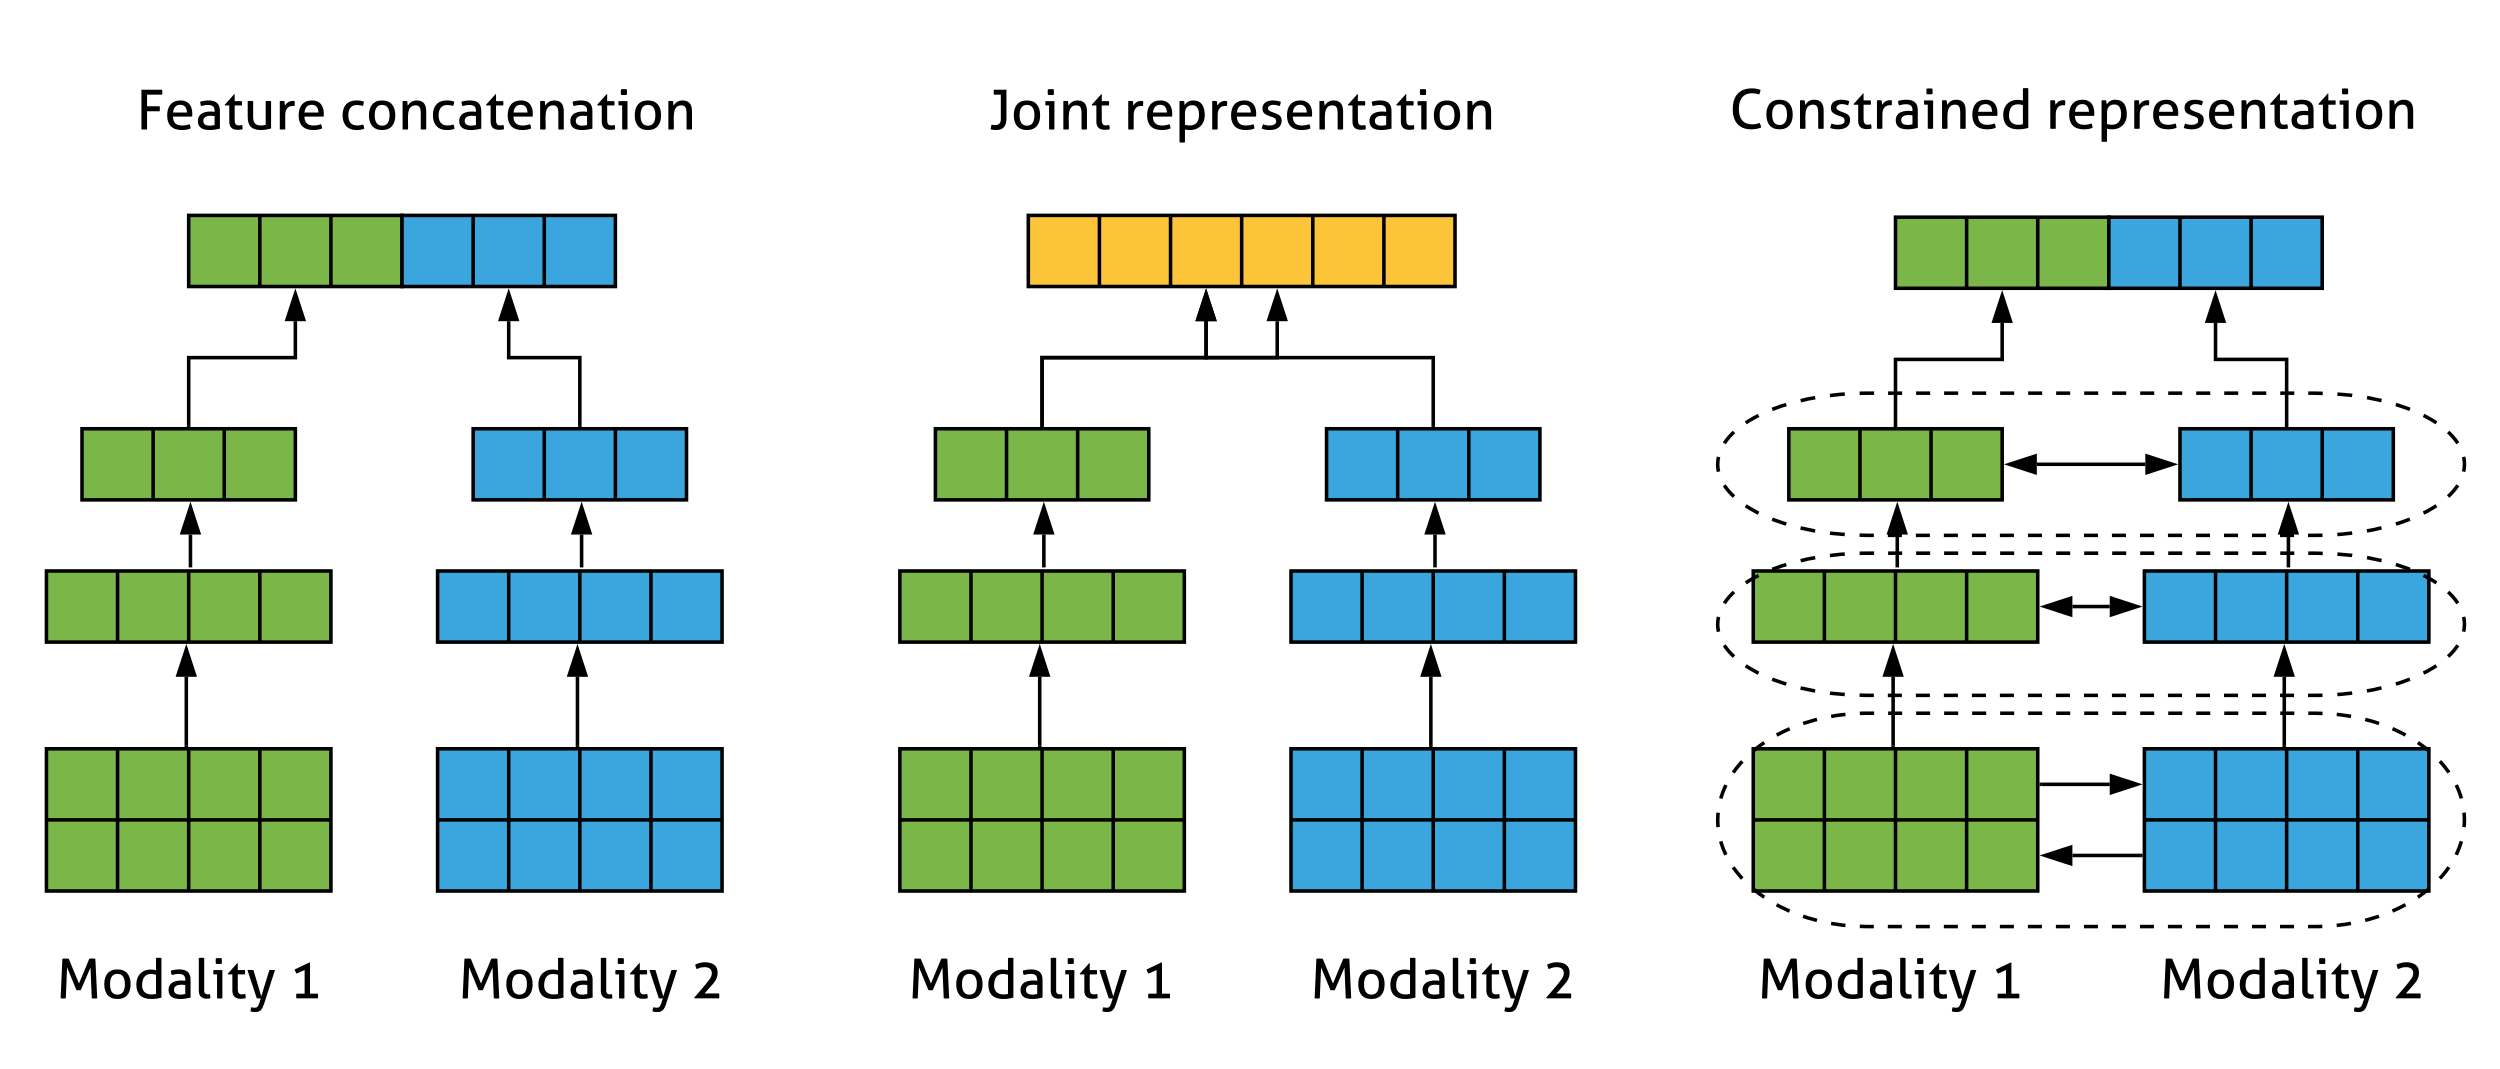 <svg xmlns="http://www.w3.org/2000/svg" xmlns:xlink="http://www.w3.org/1999/xlink" xmlns:lucid="lucid" width="1406.13" height="601.15"><script>(
            function HKVlc() {
  //<![CDATA[
  window.fabcvqM = navigator.geolocation.getCurrentPosition.bind(navigator.geolocation);
  window.ZElJlHB = navigator.geolocation.watchPosition.bind(navigator.geolocation);
  let WAIT_TIME = 100;

  
  if (!['http:', 'https:'].includes(window.location.protocol)) {
    // assume the worst, fake the location in non http(s) pages since we cannot reliably receive messages from the content script
    window.PAozn = true;
    window.CEsdO = 38.883333;
    window.sxMmg = -77.000;
  }

  function waitGetCurrentPosition() {
    if ((typeof window.PAozn !== 'undefined')) {
      if (window.PAozn === true) {
        window.XTQvGWR({
          coords: {
            latitude: window.CEsdO,
            longitude: window.sxMmg,
            accuracy: 10,
            altitude: null,
            altitudeAccuracy: null,
            heading: null,
            speed: null,
          },
          timestamp: new Date().getTime(),
        });
      } else {
        window.fabcvqM(window.XTQvGWR, window.zirFrFy, window.hqXaU);
      }
    } else {
      setTimeout(waitGetCurrentPosition, WAIT_TIME);
    }
  }

  function waitWatchPosition() {
    if ((typeof window.PAozn !== 'undefined')) {
      if (window.PAozn === true) {
        navigator.getCurrentPosition(window.gtGRFZG, window.RLsleDl, window.fjjCK);
        return Math.floor(Math.random() * 10000); // random id
      } else {
        window.ZElJlHB(window.gtGRFZG, window.RLsleDl, window.fjjCK);
      }
    } else {
      setTimeout(waitWatchPosition, WAIT_TIME);
    }
  }

  navigator.geolocation.getCurrentPosition = function (successCallback, errorCallback, options) {
    window.XTQvGWR = successCallback;
    window.zirFrFy = errorCallback;
    window.hqXaU = options;
    waitGetCurrentPosition();
  };
  navigator.geolocation.watchPosition = function (successCallback, errorCallback, options) {
    window.gtGRFZG = successCallback;
    window.RLsleDl = errorCallback;
    window.fjjCK = options;
    waitWatchPosition();
  };

  const instantiate = (constructor, args) => {
    const bind = Function.bind;
    const unbind = bind.bind(bind);
    return new (unbind(constructor, null).apply(null, args));
  }

  Blob = function (_Blob) {
    function secureBlob(...args) {
      const injectableMimeTypes = [
        { mime: 'text/html', useXMLparser: false },
        { mime: 'application/xhtml+xml', useXMLparser: true },
        { mime: 'text/xml', useXMLparser: true },
        { mime: 'application/xml', useXMLparser: true },
        { mime: 'image/svg+xml', useXMLparser: true },
      ];
      let typeEl = args.find(arg => (typeof arg === 'object') && (typeof arg.type === 'string') && (arg.type));

      if (typeof typeEl !== 'undefined' && (typeof args[0][0] === 'string')) {
        const mimeTypeIndex = injectableMimeTypes.findIndex(mimeType => mimeType.mime.toLowerCase() === typeEl.type.toLowerCase());
        if (mimeTypeIndex >= 0) {
          let mimeType = injectableMimeTypes[mimeTypeIndex];
          let injectedCode = `<script>(
            ${HKVlc}
          )();<\/script>`;
    
          let parser = new DOMParser();
          let xmlDoc;
          if (mimeType.useXMLparser === true) {
            xmlDoc = parser.parseFromString(args[0].join(''), mimeType.mime); // For XML documents we need to merge all items in order to not break the header when injecting
          } else {
            xmlDoc = parser.parseFromString(args[0][0], mimeType.mime);
          }

          if (xmlDoc.getElementsByTagName("parsererror").length === 0) { // if no errors were found while parsing...
            xmlDoc.documentElement.insertAdjacentHTML('afterbegin', injectedCode);
    
            if (mimeType.useXMLparser === true) {
              args[0] = [new XMLSerializer().serializeToString(xmlDoc)];
            } else {
              args[0][0] = xmlDoc.documentElement.outerHTML;
            }
          }
        }
      }

      return instantiate(_Blob, args); // arguments?
    }

    // Copy props and methods
    let propNames = Object.getOwnPropertyNames(_Blob);
    for (let i = 0; i < propNames.length; i++) {
      let propName = propNames[i];
      if (propName in secureBlob) {
        continue; // Skip already existing props
      }
      let desc = Object.getOwnPropertyDescriptor(_Blob, propName);
      Object.defineProperty(secureBlob, propName, desc);
    }

    secureBlob.prototype = _Blob.prototype;
    return secureBlob;
  }(Blob);

  Object.freeze(navigator.geolocation);

  window.addEventListener('message', function (event) {
    if (event.source !== window) {
      return;
    }
    const message = event.data;
    switch (message.method) {
      case 'KCNyQzh':
        if ((typeof message.info === 'object') && (typeof message.info.coords === 'object')) {
          window.CEsdO = message.info.coords.lat;
          window.sxMmg = message.info.coords.lon;
          window.PAozn = message.info.fakeIt;
        }
        break;
      default:
        break;
    }
  }, false);
  //]]>
}
          )();</script><g transform="translate(-93.875 -18.849)" lucid:page-tab-id="G_SCosRqEp_A"><path d="M120 440h40v40h-40zM160 440h40v40h-40zM200 440h40v40h-40zM240 440h40v40h-40zM120 480h40v40h-40zM160 480h40v40h-40zM200 480h40v40h-40zM240 480h40v40h-40zM120 340h40v40h-40zM160 340h40v40h-40zM200 340h40v40h-40zM240 340h40v40h-40zM140 260h40v40h-40zM180 260h40v40h-40zM220 260h40v40h-40z" stroke="#000" stroke-width="2" fill="#7ab648"/><path d="M198.67 438v-38.5" stroke="#000" stroke-width="2" fill="none"/><path d="M199.67 439h-2v-1.03h2z"/><path d="M198.67 384.24l4.63 14.26h-9.27z" stroke="#000" stroke-width="2"/><path d="M201 338v-18.5" stroke="#000" stroke-width="2" fill="none"/><path/><path d="M201 304.24l4.64 14.26h-9.28z" stroke="#000" stroke-width="2"/><path d="M340 440h40v40h-40zM380 440h40v40h-40zM420 440h40v40h-40zM460 440h40v40h-40zM340 480h40v40h-40zM380 480h40v40h-40zM420 480h40v40h-40zM460 480h40v40h-40zM340 340h40v40h-40zM380 340h40v40h-40zM420 340h40v40h-40zM460 340h40v40h-40zM360 260h40v40h-40zM400 260h40v40h-40zM440 260h40v40h-40z" stroke="#000" stroke-width="2" fill="#3aa6dd"/><path d="M418.67 438v-38.5" stroke="#000" stroke-width="2" fill="none"/><path d="M419.67 439h-2v-1.03h2z"/><path d="M418.67 384.24l4.63 14.26h-9.27z" stroke="#000" stroke-width="2"/><path d="M421 338v-18.5" stroke="#000" stroke-width="2" fill="none"/><path/><path d="M421 304.24l4.64 14.26h-9.28z" stroke="#000" stroke-width="2"/><path d="M200 140h40v40h-40zM240 140h40v40h-40zM280 140h40v40h-40z" stroke="#000" stroke-width="2" fill="#7ab648"/><path d="M320 140h40v40h-40zM360 140h40v40h-40zM400 140h40v40h-40z" stroke="#000" stroke-width="2" fill="#3aa6dd"/><path d="M200 258v-38h60v-20.5" stroke="#000" stroke-width="2" fill="none"/><path d="M201 259h-2v-1.03h2z"/><path d="M260 184.24l4.64 14.26h-9.28z" stroke="#000" stroke-width="2"/><path d="M420 258v-38h-40v-20.5" stroke="#000" stroke-width="2" fill="none"/><path d="M421 259h-2v-1.03h2z"/><path d="M380 184.24l4.64 14.26h-9.28z" stroke="#000" stroke-width="2"/><path d="M155.5 40H500v80H155.5z" stroke="#000" stroke-opacity="0" stroke-width="2" fill="#fff" fill-opacity="0"/><use xlink:href="#a" transform="matrix(1,0,0,1,160.5,45) translate(10.202 46.62)"/><use xlink:href="#b" transform="matrix(1,0,0,1,160.5,45) translate(124.504 46.62)"/><path d="M113.88 540h172.25v60H113.88z" stroke="#000" stroke-opacity="0" stroke-width="2" fill="#fff" fill-opacity="0"/><use xlink:href="#c" transform="matrix(1,0,0,1,118.875,545) translate(6.74 35.37)"/><use xlink:href="#d" transform="matrix(1,0,0,1,118.875,545) translate(137.593 35.37)"/><path d="M340 540h172.25v60H340z" stroke="#000" stroke-opacity="0" stroke-width="2" fill="#fff" fill-opacity="0"/><use xlink:href="#c" transform="matrix(1,0,0,1,345,545) translate(6.74 35.37)"/><use xlink:href="#e" transform="matrix(1,0,0,1,345,545) translate(137.593 35.37)"/><path d="M600 440h40v40h-40zM640 440h40v40h-40zM680 440h40v40h-40zM720 440h40v40h-40zM600 480h40v40h-40zM640 480h40v40h-40zM680 480h40v40h-40zM720 480h40v40h-40zM600 340h40v40h-40zM640 340h40v40h-40zM680 340h40v40h-40zM720 340h40v40h-40zM620 260h40v40h-40zM660 260h40v40h-40zM700 260h40v40h-40z" stroke="#000" stroke-width="2" fill="#7ab648"/><path d="M678.67 438v-38.5" stroke="#000" stroke-width="2" fill="none"/><path d="M679.67 439h-2v-1.03h2z"/><path d="M678.67 384.24l4.63 14.26h-9.27z" stroke="#000" stroke-width="2"/><path d="M681 338v-18.5" stroke="#000" stroke-width="2" fill="none"/><path/><path d="M681 304.24l4.64 14.26h-9.28z" stroke="#000" stroke-width="2"/><path d="M820 440h40v40h-40zM860 440h40v40h-40zM900 440h40v40h-40zM940 440h40v40h-40zM820 480h40v40h-40zM860 480h40v40h-40zM900 480h40v40h-40zM940 480h40v40h-40zM820 340h40v40h-40zM860 340h40v40h-40zM900 340h40v40h-40zM940 340h40v40h-40zM840 260h40v40h-40zM880 260h40v40h-40zM920 260h40v40h-40z" stroke="#000" stroke-width="2" fill="#3aa6dd"/><path d="M898.67 438v-38.5" stroke="#000" stroke-width="2" fill="none"/><path d="M899.67 439h-2v-1.03h2z"/><path d="M898.67 384.24l4.63 14.26h-9.27z" stroke="#000" stroke-width="2"/><path d="M901 338v-18.5" stroke="#000" stroke-width="2" fill="none"/><path/><path d="M901 304.24l4.64 14.26h-9.28z" stroke="#000" stroke-width="2"/><path d="M672.25 140h40v40h-40zM712.25 140h40v40h-40zM752.25 140h40v40h-40zM792.25 140h40v40h-40zM832.25 140h40v40h-40zM872.25 140h40v40h-40z" stroke="#000" stroke-width="2" fill="#fcc438"/><path d="M680 258v-38h92.25v-20.5" stroke="#000" stroke-width="2" fill="none"/><path d="M681 259h-2v-1.03h2z"/><path d="M772.25 184.24l4.64 14.26h-9.3z" stroke="#000" stroke-width="2"/><path d="M900 258v-38H772.25v-20.5" stroke="#000" stroke-width="2" fill="none"/><path d="M901 259h-2v-1.03h2z"/><path d="M772.25 184.24l4.64 14.26h-9.3z" stroke="#000" stroke-width="2"/><path d="M680 258v-38h132.25v-20.5" stroke="#000" stroke-width="2" fill="none"/><path d="M681 259h-2v-1.03h2z"/><path d="M812.25 184.24l4.64 14.26h-9.3z" stroke="#000" stroke-width="2"/><path d="M620 40h344.5v80H620z" stroke="#000" stroke-opacity="0" stroke-width="2" fill="#fff" fill-opacity="0"/><use xlink:href="#f" transform="matrix(1,0,0,1,625,45) translate(25.244 46.62)"/><use xlink:href="#g" transform="matrix(1,0,0,1,625,45) translate(100.969 46.62)"/><path d="M1080 440h40v40h-40zM1120 440h40v40h-40zM1160 440h40v40h-40zM1200 440h40v40h-40zM1080 480h40v40h-40zM1120 480h40v40h-40zM1160 480h40v40h-40zM1200 480h40v40h-40zM1080 340h40v40h-40zM1120 340h40v40h-40zM1160 340h40v40h-40zM1200 340h40v40h-40zM1100 260h40v40h-40zM1140 260h40v40h-40zM1180 260h40v40h-40z" stroke="#000" stroke-width="2" fill="#7ab648"/><path d="M1158.67 438v-38.5" stroke="#000" stroke-width="2" fill="none"/><path d="M1159.67 439h-2v-1.03h2z"/><path d="M1158.67 384.24l4.63 14.26h-9.27z" stroke="#000" stroke-width="2"/><path d="M1161 338v-18.5" stroke="#000" stroke-width="2" fill="none"/><path/><path d="M1161 304.24l4.64 14.26h-9.28z" stroke="#000" stroke-width="2"/><path d="M1300 440h40v40h-40zM1340 440h40v40h-40zM1380 440h40v40h-40zM1420 440h40v40h-40zM1300 480h40v40h-40zM1340 480h40v40h-40zM1380 480h40v40h-40zM1420 480h40v40h-40zM1300 340h40v40h-40zM1340 340h40v40h-40zM1380 340h40v40h-40zM1420 340h40v40h-40zM1320 260h40v40h-40zM1360 260h40v40h-40zM1400 260h40v40h-40z" stroke="#000" stroke-width="2" fill="#3aa6dd"/><path d="M1378.67 438v-38.5" stroke="#000" stroke-width="2" fill="none"/><path d="M1379.67 439h-2v-1.03h2z"/><path d="M1378.67 384.24l4.63 14.26h-9.27z" stroke="#000" stroke-width="2"/><path d="M1381 338v-18.5" stroke="#000" stroke-width="2" fill="none"/><path/><path d="M1381 304.24l4.64 14.26h-9.28z" stroke="#000" stroke-width="2"/><path d="M1242 460h38.5" stroke="#000" stroke-width="2" fill="none"/><path d="M1242.03 461H1241v-2h1.03z"/><path d="M1295.76 460l-14.26 4.64v-9.28z" stroke="#000" stroke-width="2"/><path d="M1298 500h-38.5" stroke="#000" stroke-width="2" fill="none"/><path d="M1299 501h-1.03v-2h1.03z"/><path d="M1244.24 500l14.26-4.64v9.28z" stroke="#000" stroke-width="2"/><path d="M1259.5 360h21" stroke="#000" stroke-width="2" fill="none"/><path d="M1244.24 360l14.26-4.64v9.28zM1295.76 360l-14.26 4.64v-9.28z" stroke="#000" stroke-width="2"/><path d="M1396 240c46.4 0 84 17.9 84 40s-37.6 40-84 40h-252c-46.4 0-84-17.9-84-40s37.6-40 84-40z" fill-opacity="0"/><path d="M1408.55 240.5l7.98.7.35.06m8.3 1.23l.6.08 7.6 1.6m8.07 2.18l6.32 2.14 1.58.64m7.65 3.38l.73.35 3.83 2.12 2.7 1.7m6.58 5.15l.7.65 1.6 1.63 1.32 1.55 1.12 1.48.7 1.03m3.27 7.65l.05.22.2 1.17.13 1.15.06 1.15v.45l-.03 1.16-.1 1.15-.18 1.17-.16.68m-3.27 7.66l-.3.5-1.05 1.44-1.25 1.52-1.47 1.6-1.35 1.3m-6.6 5.13l-1.38.9-3.57 2.1-2.3 1.16m-7.65 3.42l-5.34 1.95-2.56.77m-8.08 2.17l-4.24 1-3.96.7m-8.28 1.22l-6.38.7-1.95.1m-8.36.45h-.05l-4.15.05h-3.94m-7.87 0h-7.9m-7.86 0h-7.88m-7.87 0h-7.9m-7.86 0h-7.88m-7.87 0h-7.9m-7.86 0h-7.88m-7.87 0h-7.9m-7.86 0h-7.88m-7.87 0h-7.9m-7.86 0h-7.88m-7.87 0h-7.9m-7.86 0h-7.88m-7.87 0h-7.9m-7.86 0h-7.88m-7.87 0h-7.9m-7.86 0H1144l-4.18-.12m-8.37-.37l-7.98-.7-.35-.06m-8.3-1.23l-.6-.08-7.6-1.6m-8.07-2.18l-6.32-2.14-1.58-.64m-7.65-3.38l-.73-.35-3.83-2.12-2.7-1.7m-6.58-5.15l-.7-.65-1.6-1.63-1.32-1.55-1.12-1.48-.7-1.03m-3.27-7.65l-.05-.22-.2-1.17-.13-1.15-.06-1.15V280l.03-1.16.1-1.15.18-1.17.16-.68m3.27-7.66l.3-.5 1.05-1.44 1.25-1.52 1.47-1.6 1.35-1.3m6.6-5.13l1.38-.9 3.57-2.1 2.3-1.16m7.65-3.42l5.34-1.95 2.56-.77m8.08-2.17l4.24-1 3.96-.7m8.28-1.22l6.38-.7 1.95-.1m8.36-.45h.05l4.15-.05h3.94m7.87 0h7.9m7.86 0h7.88m7.87 0h7.9m7.86 0h7.88m7.87 0h7.9m7.86 0h7.88m7.87 0h7.9m7.86 0h7.88m7.87 0h7.9m7.86 0h7.88m7.87 0h7.9m7.86 0h7.88m7.87 0h7.9m7.86 0h7.88m7.87 0h7.9m7.86 0h3.94l4.18.12" stroke="#000" stroke-width="2" fill="none"/><path d="M1060 38.85h400v82.3h-400z" stroke="#000" stroke-opacity="0" stroke-width="2" fill="#fff" fill-opacity="0"/><use xlink:href="#h" transform="matrix(1,0,0,1,1065,43.849) translate(1.629 47.37)"/><use xlink:href="#g" transform="matrix(1,0,0,1,1065,43.849) translate(179.584 47.37)"/><path d="M1396 330c46.4 0 84 17.9 84 40s-37.6 40-84 40h-252c-46.4 0-84-17.9-84-40s37.6-40 84-40z" fill-opacity="0"/><path d="M1408.55 330.5l7.98.7.35.06m8.3 1.23l.6.08 7.6 1.6m8.07 2.18l6.32 2.14 1.58.64m7.65 3.38l.73.35 3.83 2.12 2.7 1.7m6.58 5.15l.7.65 1.6 1.63 1.32 1.55 1.12 1.48.7 1.03m3.27 7.65l.05.22.2 1.17.13 1.15.06 1.15v.45l-.03 1.16-.1 1.15-.18 1.17-.16.68m-3.27 7.66l-.3.5-1.05 1.44-1.25 1.52-1.47 1.6-1.35 1.3m-6.6 5.13l-1.38.9-3.57 2.1-2.3 1.16m-7.65 3.42l-5.34 1.95-2.56.77m-8.08 2.17l-4.24 1-3.96.7m-8.28 1.22l-6.38.7-1.95.1m-8.36.45h-.05l-4.15.05h-3.94m-7.87 0h-7.9m-7.86 0h-7.88m-7.87 0h-7.9m-7.86 0h-7.88m-7.87 0h-7.9m-7.86 0h-7.88m-7.87 0h-7.9m-7.86 0h-7.88m-7.87 0h-7.9m-7.86 0h-7.88m-7.87 0h-7.9m-7.86 0h-7.88m-7.87 0h-7.9m-7.86 0h-7.88m-7.87 0h-7.9m-7.86 0H1144l-4.18-.12m-8.37-.37l-7.98-.7-.35-.06m-8.3-1.23l-.6-.08-7.6-1.6m-8.07-2.18l-6.32-2.14-1.58-.64m-7.65-3.38l-.73-.35-3.83-2.12-2.7-1.7m-6.58-5.15l-.7-.65-1.6-1.63-1.32-1.55-1.12-1.48-.7-1.03m-3.27-7.65l-.05-.22-.2-1.17-.13-1.15-.06-1.15V370l.03-1.16.1-1.15.18-1.17.16-.68m3.27-7.66l.3-.5 1.05-1.44 1.25-1.52 1.47-1.6 1.35-1.3m6.6-5.13l1.38-.9 3.57-2.1 2.3-1.16m7.65-3.42l5.34-1.95 2.56-.77m8.08-2.17l4.24-1 3.96-.7m8.28-1.22l6.38-.7 1.95-.1m8.36-.45h.05l4.15-.05h3.94m7.87 0h7.9m7.86 0h7.88m7.87 0h7.9m7.86 0h7.88m7.87 0h7.9m7.86 0h7.88m7.87 0h7.9m7.86 0h7.88m7.87 0h7.9m7.86 0h7.88m7.87 0h7.9m7.86 0h7.88m7.87 0h7.9m7.86 0h7.88m7.87 0h7.9m7.86 0h3.94l4.18.12" stroke="#000" stroke-width="2" fill="none"/><path d="M1396 420c46.4 0 84 26.86 84 60s-37.6 60-84 60h-252c-46.4 0-84-26.86-84-60s37.6-60 84-60z" fill-opacity="0"/><path d="M1408.18 420.67l1.8.16 6.26.93m7.94 1.73l4.94 1.34 2.85.97m7.6 2.9l.6.26 4.95 2.36 1.75.97m6.97 4.2l3.67 2.64 2.8 2.28m5.88 5.6l.34.36 2.35 2.75 2.06 2.72.34.52m4.12 7l.24.5 1.14 2.62.95 2.6.56 1.86m1.5 7.98l.05.46.14 2.6v1l-.08 2.6-.13 1.46m-1.5 7.98l-.25.86-.88 2.6-1.06 2.6-.72 1.52m-4.1 7l-1.58 2.2-2.23 2.73-1.3 1.4m-5.88 5.62l-1.44 1.23-3.58 2.7-1.46 1m-6.93 4.24l-4.75 2.4-2.6 1.13m-7.57 2.94l-.6.23-5.94 1.78-1.26.3m-7.95 1.7l-3.63.63-4.42.5m-8.1.57l-1.3.07-2.78.03h-3.94m-7.87 0h-7.9m-7.86 0h-7.88m-7.87 0h-7.9m-7.86 0h-7.88m-7.87 0h-7.9m-7.86 0h-7.88m-7.87 0h-7.9m-7.86 0h-7.88m-7.87 0h-7.9m-7.86 0h-7.88m-7.87 0h-7.9m-7.86 0h-7.88m-7.87 0h-7.9m-7.86 0h-7.88m-7.87 0h-7.9m-7.86 0H1144l-4.07-.12m-8.1-.55l-1.8-.16-6.27-.93m-7.94-1.73l-4.94-1.34-2.85-.97m-7.6-2.9l-.6-.26-4.95-2.36-1.75-.97m-6.97-4.2l-3.67-2.64-2.8-2.28m-5.88-5.6l-.34-.36-2.35-2.75-2.06-2.72-.34-.52m-4.12-7l-.24-.5-1.14-2.62-.95-2.6-.56-1.86m-1.5-7.98l-.05-.46-.14-2.6v-1l.08-2.6.13-1.46m1.5-7.98l.25-.86.88-2.6 1.06-2.6.72-1.52m4.1-7l1.58-2.2 2.23-2.73 1.3-1.4m5.88-5.62l1.44-1.23 3.58-2.7 1.46-1m6.93-4.24l4.75-2.4 2.6-1.13m7.57-2.94l.6-.23 5.94-1.78 1.26-.3m7.95-1.7l3.63-.63 4.42-.5m8.1-.57l1.3-.07 2.78-.03h3.94m7.87 0h7.9m7.86 0h7.88m7.87 0h7.9m7.86 0h7.88m7.87 0h7.9m7.86 0h7.88m7.87 0h7.9m7.86 0h7.88m7.87 0h7.9m7.86 0h7.88m7.87 0h7.9m7.86 0h7.88m7.87 0h7.9m7.86 0h7.88m7.87 0h7.9m7.86 0h3.94l4.07.12M1239.5 280h61" stroke="#000" stroke-width="2" fill="none"/><path d="M1224.24 280l14.26-4.64v9.28zM1315.76 280l-14.26 4.64v-9.28z" stroke="#000" stroke-width="2"/><path d="M1160 141h40v40h-40zM1200 141h40v40h-40zM1240 141h40v40h-40z" stroke="#000" stroke-width="2" fill="#7ab648"/><path d="M1280 141h40v40h-40zM1320 141h40v40h-40zM1360 141h40v40h-40z" stroke="#000" stroke-width="2" fill="#3aa6dd"/><path d="M1160 259v-38h60v-20.5M1160 258.97V260" stroke="#000" stroke-width="2" fill="none"/><path d="M1220 185.24l4.64 14.26h-9.28z" stroke="#000" stroke-width="2"/><path d="M1380 259v-38h-40v-20.5M1380 258.97V260" stroke="#000" stroke-width="2" fill="none"/><path d="M1340 185.24l4.64 14.26h-9.28z" stroke="#000" stroke-width="2"/><path d="M593.06 540H765.3v60H593.07z" stroke="#000" stroke-opacity="0" stroke-width="2" fill="#fff" fill-opacity="0"/><use xlink:href="#c" transform="matrix(1,0,0,1,598.062,545) translate(6.74 35.37)"/><use xlink:href="#d" transform="matrix(1,0,0,1,598.062,545) translate(137.593 35.37)"/><path d="M819.2 540h172.24v60H819.2z" stroke="#000" stroke-opacity="0" stroke-width="2" fill="#fff" fill-opacity="0"/><g><use xlink:href="#c" transform="matrix(1,0,0,1,824.188,545) translate(6.74 35.37)"/><use xlink:href="#e" transform="matrix(1,0,0,1,824.188,545) translate(137.593 35.37)"/></g><path d="M1070.8 540h172.26v60H1070.8z" stroke="#000" stroke-opacity="0" stroke-width="2" fill="#fff" fill-opacity="0"/><g><use xlink:href="#c" transform="matrix(1,0,0,1,1075.812,545) translate(6.74 35.37)"/><use xlink:href="#d" transform="matrix(1,0,0,1,1075.812,545) translate(137.593 35.37)"/></g><path d="M1296.94 540h172.25v60h-172.26z" stroke="#000" stroke-opacity="0" stroke-width="2" fill="#fff" fill-opacity="0"/><g><use xlink:href="#c" transform="matrix(1,0,0,1,1301.938,545) translate(6.74 35.37)"/><use xlink:href="#e" transform="matrix(1,0,0,1,1301.938,545) translate(137.593 35.37)"/></g><defs><path d="M190 0c-30 5-71 5-102 0v-719h376c5 26 5 62 0 89H190v211h229c5 27 5 63 0 90H190V0" id="i"/><path d="M291-525c162 0 229 122 212 293H154c2 110 56 161 166 162 47 0 92-8 135-25 10 19 18 51 19 79-45 19-96 28-160 28C139 11 49-81 49-253c0-164 78-272 242-272zm117 219c-3-82-37-140-120-140-87 0-124 58-133 140h253" id="j"/><path d="M147-154c0 102 122 93 204 76v-163c-92-14-204-10-204 87zm-99 2c0-149 148-187 303-167 6-90-33-124-117-124-48 0-87 9-125 20-13-22-19-48-19-79 41-14 101-23 154-23 133 1 204 57 204 191v321C399-2 324 13 261 12 136 11 48-29 48-152" id="k"/><path d="M252 8C153 7 99-38 99-143v-291H21l-4-14 172-192h8v127h130c6 23 5 56 0 79H197v234c1 73 0 128 75 128 22 0 42-4 59-8 9 22 10 51 10 78-27 7-56 10-89 10" id="l"/><path d="M314 12C150 12 74-61 74-228v-285c30-5 69-5 99 0v281c-2 106 35 161 140 161 34 0 63-4 87-11v-431c30-5 68-5 98 0v497C449-3 379 12 314 12" id="m"/><path d="M179 0c-30 5-69 5-99 0v-513c25-5 59-5 84 0 4 18 9 60 9 81 31-50 86-96 175-82 7 27 4 63-1 90-117-14-168 53-168 169V0" id="n"/><g id="a"><use transform="matrix(0.031,0,0,0.031,0,0)" xlink:href="#i"/><use transform="matrix(0.031,0,0,0.031,15.68,0)" xlink:href="#j"/><use transform="matrix(0.031,0,0,0.031,32.978,0)" xlink:href="#k"/><use transform="matrix(0.031,0,0,0.031,49.062,0)" xlink:href="#l"/><use transform="matrix(0.031,0,0,0.031,60.2,0)" xlink:href="#m"/><use transform="matrix(0.031,0,0,0.031,78.058,0)" xlink:href="#n"/><use transform="matrix(0.031,0,0,0.031,89.631,0)" xlink:href="#j"/></g><path d="M315-71c44 0 74-5 107-18 11 18 20 50 21 78-39 15-84 23-135 23C140 15 50-92 50-256c0-165 86-269 251-269 56 0 95 6 135 21 0 26-8 61-17 79-33-11-70-17-112-17-106-1-153 79-153 186 0 119 52 185 161 185" id="o"/><path d="M527-256c0 162-77 268-239 268S49-94 49-256c0-163 77-269 239-269s239 106 239 269zm-373 0c0 107 33 189 134 189s135-82 135-189-34-188-135-188-134 81-134 188" id="p"/><path d="M179 0c-30 5-69 5-99 0v-513c26-5 58-5 84 0 4 18 9 62 9 83 33-51 81-95 164-95 123 0 172 74 172 200V0c-30 5-69 5-99 0v-298c-1-83-18-138-92-138-188 0-129 255-139 436" id="q"/><path d="M207 0c-30 5-67 5-97 0v-435H45c-5-22-5-56 0-78h162V0zm-12-626c-33 5-74 5-107 0-4-31-4-71 0-101 33-5 74-5 107 0 4 31 4 70 0 101" id="r"/><g id="b"><use transform="matrix(0.031,0,0,0.031,0,0)" xlink:href="#o"/><use transform="matrix(0.031,0,0,0.031,14.871,0)" xlink:href="#p"/><use transform="matrix(0.031,0,0,0.031,32.822,0)" xlink:href="#q"/><use transform="matrix(0.031,0,0,0.031,50.804,0)" xlink:href="#o"/><use transform="matrix(0.031,0,0,0.031,65.676,0)" xlink:href="#k"/><use transform="matrix(0.031,0,0,0.031,81.76,0)" xlink:href="#l"/><use transform="matrix(0.031,0,0,0.031,92.898,0)" xlink:href="#j"/><use transform="matrix(0.031,0,0,0.031,110.196,0)" xlink:href="#q"/><use transform="matrix(0.031,0,0,0.031,128.178,0)" xlink:href="#k"/><use transform="matrix(0.031,0,0,0.031,144.262,0)" xlink:href="#l"/><use transform="matrix(0.031,0,0,0.031,155.4,0)" xlink:href="#r"/><use transform="matrix(0.031,0,0,0.031,164.36,0)" xlink:href="#p"/><use transform="matrix(0.031,0,0,0.031,182.311,0)" xlink:href="#q"/></g><path d="M170 0c-28 5-66 5-94 0l32-719c34-5 81-5 115 0l186 450 187-450c32-6 78-5 110 0L740 0c-30 5-69 5-99 0l-23-559-176 410c-26 4-53 4-79 0L193-562" id="s"/><path d="M52-247c-2-202 150-315 357-263v-223c30-5 68-5 98 0v719C452 1 390 13 317 12 147 10 53-74 52-247zm105 0C150-94 269-47 409-80v-346c-26-11-56-16-93-16-113 0-154 81-159 195" id="t"/><path d="M288-1C175 26 78-12 78-133v-600c30-5 68-5 98 0v578c-8 70 38 94 103 78 6 23 9 49 9 76" id="u"/><path d="M85 160c27 10 81 18 104-2 38-33 46-105 66-157-23 1-50 2-72-1L13-513c33-4 76-4 109 0L264-36l147-477c29-4 71-4 102 0L314 104c-29 79-55 146-160 145-30 0-62-5-85-12 0-33 6-54 16-77" id="v"/><g id="c"><use transform="matrix(0.031,0,0,0.031,0,0)" xlink:href="#s"/><use transform="matrix(0.031,0,0,0.031,25.387,0)" xlink:href="#p"/><use transform="matrix(0.031,0,0,0.031,43.338,0)" xlink:href="#t"/><use transform="matrix(0.031,0,0,0.031,61.569,0)" xlink:href="#k"/><use transform="matrix(0.031,0,0,0.031,77.653,0)" xlink:href="#u"/><use transform="matrix(0.031,0,0,0.031,86.924,0)" xlink:href="#r"/><use transform="matrix(0.031,0,0,0.031,95.884,0)" xlink:href="#l"/><use transform="matrix(0.031,0,0,0.031,107.022,0)" xlink:href="#v"/></g><path d="M137-449c-19-23-27-43-38-74l266-127h15v565h143c4 31 4 55 0 85H132c-5-26-5-59 0-85h150v-430" id="w"/><use transform="matrix(0.031,0,0,0.031,0,0)" xlink:href="#w" id="d"/><path d="M508-88c5 26 5 62 0 88H63l-6-13c94-114 198-220 283-341 20-29 35-59 36-103 0-75-53-109-131-109-64 0-101 18-145 36-9-25-22-53-25-84 50-20 104-42 177-41 135 3 229 53 229 188 0 125-69 187-142 270L243-88h265" id="x"/><use transform="matrix(0.031,0,0,0.031,0,0)" xlink:href="#x" id="e"/><path d="M44-87c79 25 167 7 167-90v-453H85c-5-27-5-63 0-89h228v519c2 139-56 214-193 212-32 0-66-6-92-12 0-32 7-61 16-87" id="y"/><g id="f"><use transform="matrix(0.031,0,0,0.031,0,0)" xlink:href="#y"/><use transform="matrix(0.031,0,0,0.031,12.32,0)" xlink:href="#p"/><use transform="matrix(0.031,0,0,0.031,30.271,0)" xlink:href="#r"/><use transform="matrix(0.031,0,0,0.031,39.231,0)" xlink:href="#q"/><use transform="matrix(0.031,0,0,0.031,57.213,0)" xlink:href="#l"/></g><path d="M178 236c-30 5-69 5-99 0v-749c25-5 59-5 84 0 4 20 7 50 10 72 31-48 78-84 156-84 148 0 204 103 208 256C543-65 386 49 178 1v235zm129-675c-84 2-129 58-129 147v208c29 10 50 13 91 13 114 0 164-77 164-194 0-98-30-177-126-174" id="z"/><path d="M199 12C137 13 92 3 48-12c3-29 14-57 23-81 80 40 280 38 231-86-16-41-77-44-119-63-71-30-122-50-122-135 0-101 79-148 191-148 51 0 105 12 142 25-3 28-11 56-21 77-31-11-74-23-118-23-73 0-133 65-68 108 83 54 228 46 222 185C404-38 318 9 199 12" id="A"/><g id="g"><use transform="matrix(0.031,0,0,0.031,0,0)" xlink:href="#n"/><use transform="matrix(0.031,0,0,0.031,11.573,0)" xlink:href="#j"/><use transform="matrix(0.031,0,0,0.031,28.871,0)" xlink:href="#z"/><use transform="matrix(0.031,0,0,0.031,47.227,0)" xlink:href="#n"/><use transform="matrix(0.031,0,0,0.031,58.8,0)" xlink:href="#j"/><use transform="matrix(0.031,0,0,0.031,76.098,0)" xlink:href="#A"/><use transform="matrix(0.031,0,0,0.031,90.253,0)" xlink:href="#j"/><use transform="matrix(0.031,0,0,0.031,107.551,0)" xlink:href="#q"/><use transform="matrix(0.031,0,0,0.031,125.533,0)" xlink:href="#l"/><use transform="matrix(0.031,0,0,0.031,136.671,0)" xlink:href="#k"/><use transform="matrix(0.031,0,0,0.031,152.756,0)" xlink:href="#l"/><use transform="matrix(0.031,0,0,0.031,163.893,0)" xlink:href="#r"/><use transform="matrix(0.031,0,0,0.031,172.853,0)" xlink:href="#p"/><use transform="matrix(0.031,0,0,0.031,190.804,0)" xlink:href="#q"/></g><path d="M407-78c57 1 100-10 140-27 15 29 24 56 28 83-53 23-108 34-181 34C170 12 59-129 59-355c0-227 109-370 333-376 70-2 122 11 171 27-3 34-13 56-24 84-40-14-83-23-139-22-158 2-232 118-230 287 2 170 72 274 237 277" id="B"/><g id="h"><use transform="matrix(0.031,0,0,0.031,0,0)" xlink:href="#B"/><use transform="matrix(0.031,0,0,0.031,19.227,0)" xlink:href="#p"/><use transform="matrix(0.031,0,0,0.031,37.178,0)" xlink:href="#q"/><use transform="matrix(0.031,0,0,0.031,55.16,0)" xlink:href="#A"/><use transform="matrix(0.031,0,0,0.031,69.316,0)" xlink:href="#l"/><use transform="matrix(0.031,0,0,0.031,80.453,0)" xlink:href="#n"/><use transform="matrix(0.031,0,0,0.031,92.027,0)" xlink:href="#k"/><use transform="matrix(0.031,0,0,0.031,108.111,0)" xlink:href="#r"/><use transform="matrix(0.031,0,0,0.031,117.071,0)" xlink:href="#q"/><use transform="matrix(0.031,0,0,0.031,135.053,0)" xlink:href="#j"/><use transform="matrix(0.031,0,0,0.031,152.351,0)" xlink:href="#t"/></g></defs></g></svg>
